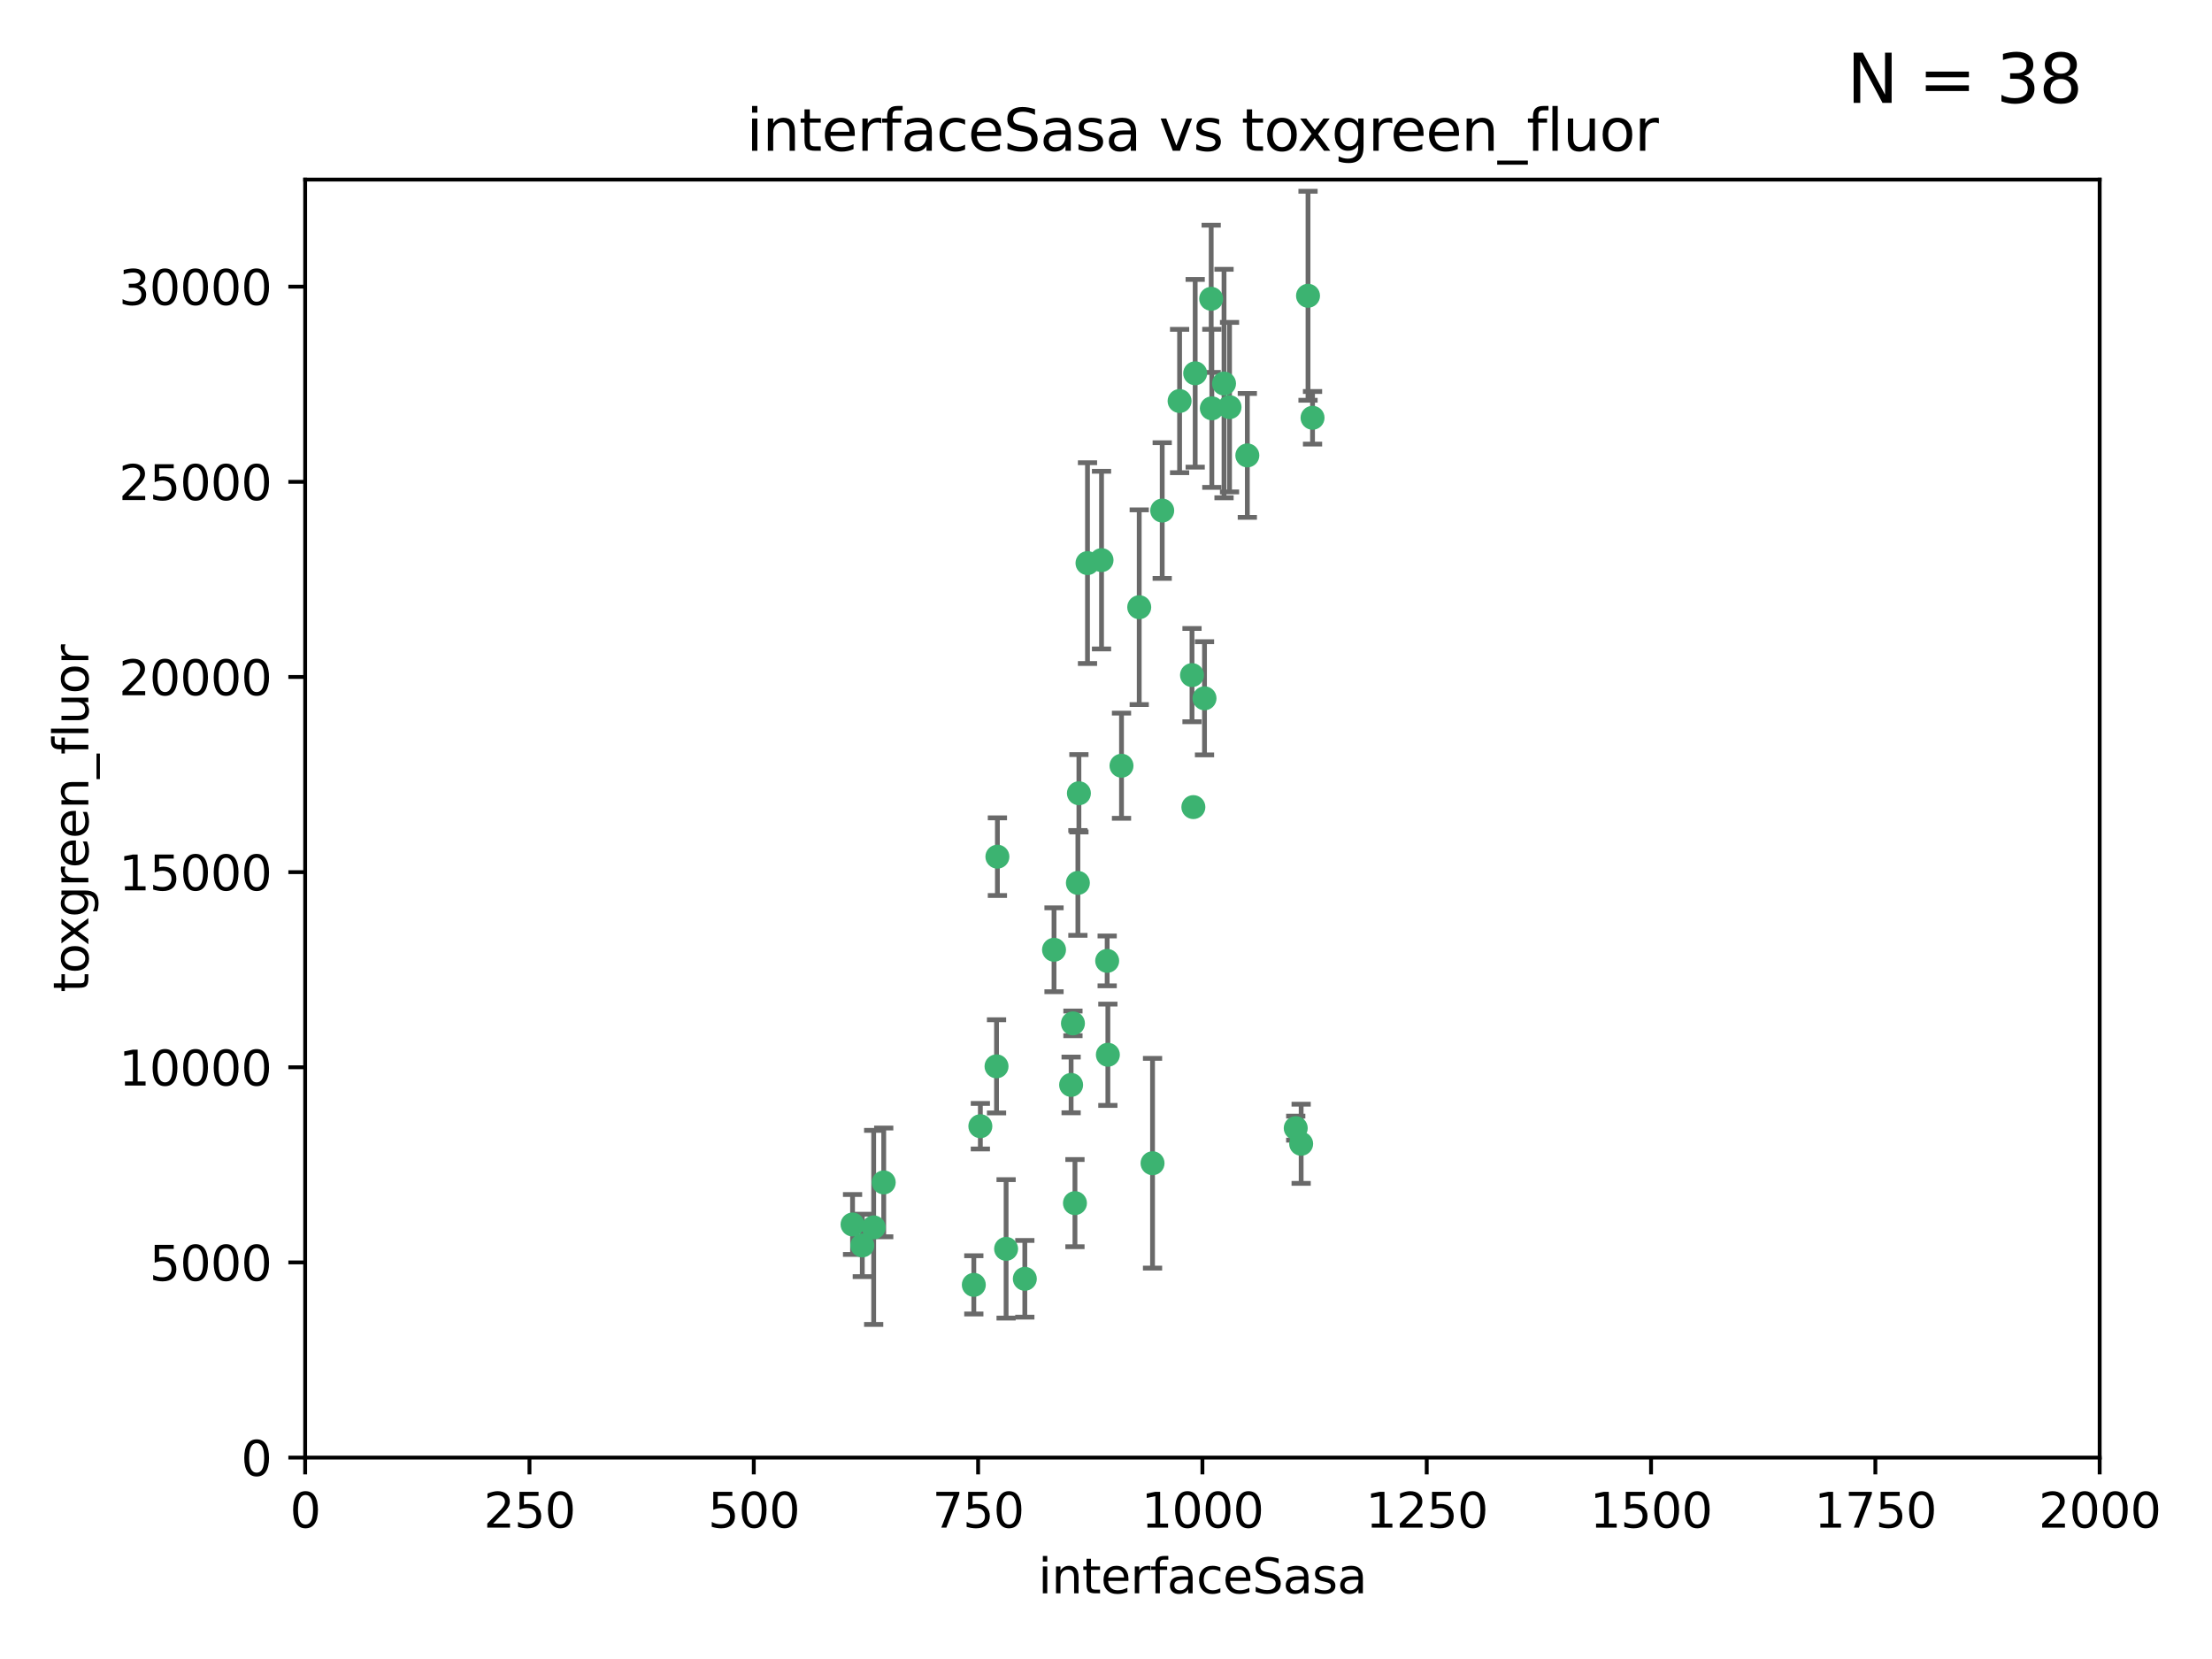 <?xml version="1.0" encoding="utf-8" standalone="no"?>
<!DOCTYPE svg PUBLIC "-//W3C//DTD SVG 1.1//EN"
  "http://www.w3.org/Graphics/SVG/1.1/DTD/svg11.dtd">
<svg xmlns:xlink="http://www.w3.org/1999/xlink" width="460.8pt" height="345.6pt" viewBox="0 0 460.8 345.6" xmlns="http://www.w3.org/2000/svg" version="1.1">
 <defs>
  <style type="text/css">*{stroke-linejoin: round; stroke-linecap: butt}</style>
 </defs>
 <g id="figure_1">
  <g id="patch_1">
   <path d="M 0 345.6 
L 460.8 345.6 
L 460.8 0 
L 0 0 
z
" style="fill: #ffffff"/>
  </g>
  <g id="axes_1">
   <g id="patch_2">
    <path d="M 63.571 303.64 
L 437.4 303.64 
L 437.4 37.411 
L 63.571 37.411 
z
" style="fill: #ffffff"/>
   </g>
   <g id="PathCollection_1">
    <defs>
     <path id="m0f52b3e75b" d="M 0 1.118 
C 0.297 1.118 0.581 1 0.791 0.791 
C 1 0.581 1.118 0.297 1.118 0 
C 1.118 -0.297 1 -0.581 0.791 -0.791 
C 0.581 -1 0.297 -1.118 0 -1.118 
C -0.297 -1.118 -0.581 -1 -0.791 -0.791 
C -1 -0.581 -1.118 -0.297 -1.118 0 
C -1.118 0.297 -1 0.581 -0.791 0.791 
C -0.581 1 -0.297 1.118 0 1.118 
z
" style="stroke: #3cb371"/>
    </defs>
    <g clip-path="url(#p244656340e)">
     <use xlink:href="#m0f52b3e75b" x="272.484" y="61.614" style="fill: #3cb371; stroke: #3cb371"/>
     <use xlink:href="#m0f52b3e75b" x="242.11" y="106.358" style="fill: #3cb371; stroke: #3cb371"/>
     <use xlink:href="#m0f52b3e75b" x="252.448" y="85.062" style="fill: #3cb371; stroke: #3cb371"/>
     <use xlink:href="#m0f52b3e75b" x="254.987" y="79.9" style="fill: #3cb371; stroke: #3cb371"/>
     <use xlink:href="#m0f52b3e75b" x="273.426" y="87.031" style="fill: #3cb371; stroke: #3cb371"/>
     <use xlink:href="#m0f52b3e75b" x="250.921" y="145.468" style="fill: #3cb371; stroke: #3cb371"/>
     <use xlink:href="#m0f52b3e75b" x="229.469" y="116.682" style="fill: #3cb371; stroke: #3cb371"/>
     <use xlink:href="#m0f52b3e75b" x="226.546" y="117.306" style="fill: #3cb371; stroke: #3cb371"/>
     <use xlink:href="#m0f52b3e75b" x="252.312" y="62.244" style="fill: #3cb371; stroke: #3cb371"/>
     <use xlink:href="#m0f52b3e75b" x="179.632" y="259.442" style="fill: #3cb371; stroke: #3cb371"/>
     <use xlink:href="#m0f52b3e75b" x="230.645" y="200.168" style="fill: #3cb371; stroke: #3cb371"/>
     <use xlink:href="#m0f52b3e75b" x="259.843" y="94.872" style="fill: #3cb371; stroke: #3cb371"/>
     <use xlink:href="#m0f52b3e75b" x="248.317" y="140.634" style="fill: #3cb371; stroke: #3cb371"/>
     <use xlink:href="#m0f52b3e75b" x="248.979" y="77.763" style="fill: #3cb371; stroke: #3cb371"/>
     <use xlink:href="#m0f52b3e75b" x="224.757" y="165.251" style="fill: #3cb371; stroke: #3cb371"/>
     <use xlink:href="#m0f52b3e75b" x="256.134" y="84.817" style="fill: #3cb371; stroke: #3cb371"/>
     <use xlink:href="#m0f52b3e75b" x="230.789" y="219.726" style="fill: #3cb371; stroke: #3cb371"/>
     <use xlink:href="#m0f52b3e75b" x="245.731" y="83.54" style="fill: #3cb371; stroke: #3cb371"/>
     <use xlink:href="#m0f52b3e75b" x="269.927" y="235.012" style="fill: #3cb371; stroke: #3cb371"/>
     <use xlink:href="#m0f52b3e75b" x="240.095" y="242.324" style="fill: #3cb371; stroke: #3cb371"/>
     <use xlink:href="#m0f52b3e75b" x="223.133" y="226.007" style="fill: #3cb371; stroke: #3cb371"/>
     <use xlink:href="#m0f52b3e75b" x="219.572" y="197.854" style="fill: #3cb371; stroke: #3cb371"/>
     <use xlink:href="#m0f52b3e75b" x="223.933" y="250.635" style="fill: #3cb371; stroke: #3cb371"/>
     <use xlink:href="#m0f52b3e75b" x="207.778" y="178.461" style="fill: #3cb371; stroke: #3cb371"/>
     <use xlink:href="#m0f52b3e75b" x="207.596" y="222.137" style="fill: #3cb371; stroke: #3cb371"/>
     <use xlink:href="#m0f52b3e75b" x="237.321" y="126.494" style="fill: #3cb371; stroke: #3cb371"/>
     <use xlink:href="#m0f52b3e75b" x="184.096" y="246.318" style="fill: #3cb371; stroke: #3cb371"/>
     <use xlink:href="#m0f52b3e75b" x="202.864" y="267.658" style="fill: #3cb371; stroke: #3cb371"/>
     <use xlink:href="#m0f52b3e75b" x="233.63" y="159.514" style="fill: #3cb371; stroke: #3cb371"/>
     <use xlink:href="#m0f52b3e75b" x="271.054" y="238.271" style="fill: #3cb371; stroke: #3cb371"/>
     <use xlink:href="#m0f52b3e75b" x="213.49" y="266.399" style="fill: #3cb371; stroke: #3cb371"/>
     <use xlink:href="#m0f52b3e75b" x="204.226" y="234.61" style="fill: #3cb371; stroke: #3cb371"/>
     <use xlink:href="#m0f52b3e75b" x="223.514" y="213.19" style="fill: #3cb371; stroke: #3cb371"/>
     <use xlink:href="#m0f52b3e75b" x="248.6" y="168.134" style="fill: #3cb371; stroke: #3cb371"/>
     <use xlink:href="#m0f52b3e75b" x="182.002" y="255.69" style="fill: #3cb371; stroke: #3cb371"/>
     <use xlink:href="#m0f52b3e75b" x="177.602" y="255.08" style="fill: #3cb371; stroke: #3cb371"/>
     <use xlink:href="#m0f52b3e75b" x="209.591" y="260.159" style="fill: #3cb371; stroke: #3cb371"/>
     <use xlink:href="#m0f52b3e75b" x="224.544" y="183.926" style="fill: #3cb371; stroke: #3cb371"/>
    </g>
   </g>
   <g id="matplotlib.axis_1">
    <g id="xtick_1">
     <g id="line2d_1">
      <defs>
       <path id="m87c6495880" d="M 0 0 
L 0 3.5 
" style="stroke: #000000; stroke-width: 0.8"/>
      </defs>
      <g>
       <use xlink:href="#m87c6495880" x="63.571" y="303.64" style="stroke: #000000; stroke-width: 0.8"/>
      </g>
     </g>
     <g id="text_1">
      <!-- 0 -->
      <g transform="translate(60.39 318.238)scale(0.1 -0.1)">
       <defs>
        <path id="DejaVuSans-30" d="M 2034 4250 
Q 1547 4250 1301 3770 
Q 1056 3291 1056 2328 
Q 1056 1369 1301 889 
Q 1547 409 2034 409 
Q 2525 409 2770 889 
Q 3016 1369 3016 2328 
Q 3016 3291 2770 3770 
Q 2525 4250 2034 4250 
z
M 2034 4750 
Q 2819 4750 3233 4129 
Q 3647 3509 3647 2328 
Q 3647 1150 3233 529 
Q 2819 -91 2034 -91 
Q 1250 -91 836 529 
Q 422 1150 422 2328 
Q 422 3509 836 4129 
Q 1250 4750 2034 4750 
z
" transform="scale(0.016)"/>
       </defs>
       <use xlink:href="#DejaVuSans-30"/>
      </g>
     </g>
    </g>
    <g id="xtick_2">
     <g id="line2d_2">
      <g>
       <use xlink:href="#m87c6495880" x="110.3" y="303.64" style="stroke: #000000; stroke-width: 0.8"/>
      </g>
     </g>
     <g id="text_2">
      <!-- 250 -->
      <g transform="translate(100.756 318.238)scale(0.1 -0.1)">
       <defs>
        <path id="DejaVuSans-32" d="M 1228 531 
L 3431 531 
L 3431 0 
L 469 0 
L 469 531 
Q 828 903 1448 1529 
Q 2069 2156 2228 2338 
Q 2531 2678 2651 2914 
Q 2772 3150 2772 3378 
Q 2772 3750 2511 3984 
Q 2250 4219 1831 4219 
Q 1534 4219 1204 4116 
Q 875 4013 500 3803 
L 500 4441 
Q 881 4594 1212 4672 
Q 1544 4750 1819 4750 
Q 2544 4750 2975 4387 
Q 3406 4025 3406 3419 
Q 3406 3131 3298 2873 
Q 3191 2616 2906 2266 
Q 2828 2175 2409 1742 
Q 1991 1309 1228 531 
z
" transform="scale(0.016)"/>
        <path id="DejaVuSans-35" d="M 691 4666 
L 3169 4666 
L 3169 4134 
L 1269 4134 
L 1269 2991 
Q 1406 3038 1543 3061 
Q 1681 3084 1819 3084 
Q 2600 3084 3056 2656 
Q 3513 2228 3513 1497 
Q 3513 744 3044 326 
Q 2575 -91 1722 -91 
Q 1428 -91 1123 -41 
Q 819 9 494 109 
L 494 744 
Q 775 591 1075 516 
Q 1375 441 1709 441 
Q 2250 441 2565 725 
Q 2881 1009 2881 1497 
Q 2881 1984 2565 2268 
Q 2250 2553 1709 2553 
Q 1456 2553 1204 2497 
Q 953 2441 691 2322 
L 691 4666 
z
" transform="scale(0.016)"/>
       </defs>
       <use xlink:href="#DejaVuSans-32"/>
       <use xlink:href="#DejaVuSans-35" x="63.623"/>
       <use xlink:href="#DejaVuSans-30" x="127.246"/>
      </g>
     </g>
    </g>
    <g id="xtick_3">
     <g id="line2d_3">
      <g>
       <use xlink:href="#m87c6495880" x="157.028" y="303.64" style="stroke: #000000; stroke-width: 0.8"/>
      </g>
     </g>
     <g id="text_3">
      <!-- 500 -->
      <g transform="translate(147.485 318.238)scale(0.1 -0.1)">
       <use xlink:href="#DejaVuSans-35"/>
       <use xlink:href="#DejaVuSans-30" x="63.623"/>
       <use xlink:href="#DejaVuSans-30" x="127.246"/>
      </g>
     </g>
    </g>
    <g id="xtick_4">
     <g id="line2d_4">
      <g>
       <use xlink:href="#m87c6495880" x="203.757" y="303.64" style="stroke: #000000; stroke-width: 0.8"/>
      </g>
     </g>
     <g id="text_4">
      <!-- 750 -->
      <g transform="translate(194.213 318.238)scale(0.1 -0.1)">
       <defs>
        <path id="DejaVuSans-37" d="M 525 4666 
L 3525 4666 
L 3525 4397 
L 1831 0 
L 1172 0 
L 2766 4134 
L 525 4134 
L 525 4666 
z
" transform="scale(0.016)"/>
       </defs>
       <use xlink:href="#DejaVuSans-37"/>
       <use xlink:href="#DejaVuSans-35" x="63.623"/>
       <use xlink:href="#DejaVuSans-30" x="127.246"/>
      </g>
     </g>
    </g>
    <g id="xtick_5">
     <g id="line2d_5">
      <g>
       <use xlink:href="#m87c6495880" x="250.486" y="303.64" style="stroke: #000000; stroke-width: 0.8"/>
      </g>
     </g>
     <g id="text_5">
      <!-- 1000 -->
      <g transform="translate(237.761 318.238)scale(0.1 -0.1)">
       <defs>
        <path id="DejaVuSans-31" d="M 794 531 
L 1825 531 
L 1825 4091 
L 703 3866 
L 703 4441 
L 1819 4666 
L 2450 4666 
L 2450 531 
L 3481 531 
L 3481 0 
L 794 0 
L 794 531 
z
" transform="scale(0.016)"/>
       </defs>
       <use xlink:href="#DejaVuSans-31"/>
       <use xlink:href="#DejaVuSans-30" x="63.623"/>
       <use xlink:href="#DejaVuSans-30" x="127.246"/>
       <use xlink:href="#DejaVuSans-30" x="190.869"/>
      </g>
     </g>
    </g>
    <g id="xtick_6">
     <g id="line2d_6">
      <g>
       <use xlink:href="#m87c6495880" x="297.214" y="303.64" style="stroke: #000000; stroke-width: 0.8"/>
      </g>
     </g>
     <g id="text_6">
      <!-- 1250 -->
      <g transform="translate(284.489 318.238)scale(0.1 -0.1)">
       <use xlink:href="#DejaVuSans-31"/>
       <use xlink:href="#DejaVuSans-32" x="63.623"/>
       <use xlink:href="#DejaVuSans-35" x="127.246"/>
       <use xlink:href="#DejaVuSans-30" x="190.869"/>
      </g>
     </g>
    </g>
    <g id="xtick_7">
     <g id="line2d_7">
      <g>
       <use xlink:href="#m87c6495880" x="343.943" y="303.64" style="stroke: #000000; stroke-width: 0.8"/>
      </g>
     </g>
     <g id="text_7">
      <!-- 1500 -->
      <g transform="translate(331.218 318.238)scale(0.1 -0.1)">
       <use xlink:href="#DejaVuSans-31"/>
       <use xlink:href="#DejaVuSans-35" x="63.623"/>
       <use xlink:href="#DejaVuSans-30" x="127.246"/>
       <use xlink:href="#DejaVuSans-30" x="190.869"/>
      </g>
     </g>
    </g>
    <g id="xtick_8">
     <g id="line2d_8">
      <g>
       <use xlink:href="#m87c6495880" x="390.671" y="303.64" style="stroke: #000000; stroke-width: 0.8"/>
      </g>
     </g>
     <g id="text_8">
      <!-- 1750 -->
      <g transform="translate(377.946 318.238)scale(0.1 -0.1)">
       <use xlink:href="#DejaVuSans-31"/>
       <use xlink:href="#DejaVuSans-37" x="63.623"/>
       <use xlink:href="#DejaVuSans-35" x="127.246"/>
       <use xlink:href="#DejaVuSans-30" x="190.869"/>
      </g>
     </g>
    </g>
    <g id="xtick_9">
     <g id="line2d_9">
      <g>
       <use xlink:href="#m87c6495880" x="437.4" y="303.64" style="stroke: #000000; stroke-width: 0.8"/>
      </g>
     </g>
     <g id="text_9">
      <!-- 2000 -->
      <g transform="translate(424.675 318.238)scale(0.1 -0.1)">
       <use xlink:href="#DejaVuSans-32"/>
       <use xlink:href="#DejaVuSans-30" x="63.623"/>
       <use xlink:href="#DejaVuSans-30" x="127.246"/>
       <use xlink:href="#DejaVuSans-30" x="190.869"/>
      </g>
     </g>
    </g>
    <g id="text_10">
     <!-- interfaceSasa -->
     <g transform="translate(216.279 331.917)scale(0.1 -0.1)">
      <defs>
       <path id="DejaVuSans-69" d="M 603 3500 
L 1178 3500 
L 1178 0 
L 603 0 
L 603 3500 
z
M 603 4863 
L 1178 4863 
L 1178 4134 
L 603 4134 
L 603 4863 
z
" transform="scale(0.016)"/>
       <path id="DejaVuSans-6e" d="M 3513 2113 
L 3513 0 
L 2938 0 
L 2938 2094 
Q 2938 2591 2744 2837 
Q 2550 3084 2163 3084 
Q 1697 3084 1428 2787 
Q 1159 2491 1159 1978 
L 1159 0 
L 581 0 
L 581 3500 
L 1159 3500 
L 1159 2956 
Q 1366 3272 1645 3428 
Q 1925 3584 2291 3584 
Q 2894 3584 3203 3211 
Q 3513 2838 3513 2113 
z
" transform="scale(0.016)"/>
       <path id="DejaVuSans-74" d="M 1172 4494 
L 1172 3500 
L 2356 3500 
L 2356 3053 
L 1172 3053 
L 1172 1153 
Q 1172 725 1289 603 
Q 1406 481 1766 481 
L 2356 481 
L 2356 0 
L 1766 0 
Q 1100 0 847 248 
Q 594 497 594 1153 
L 594 3053 
L 172 3053 
L 172 3500 
L 594 3500 
L 594 4494 
L 1172 4494 
z
" transform="scale(0.016)"/>
       <path id="DejaVuSans-65" d="M 3597 1894 
L 3597 1613 
L 953 1613 
Q 991 1019 1311 708 
Q 1631 397 2203 397 
Q 2534 397 2845 478 
Q 3156 559 3463 722 
L 3463 178 
Q 3153 47 2828 -22 
Q 2503 -91 2169 -91 
Q 1331 -91 842 396 
Q 353 884 353 1716 
Q 353 2575 817 3079 
Q 1281 3584 2069 3584 
Q 2775 3584 3186 3129 
Q 3597 2675 3597 1894 
z
M 3022 2063 
Q 3016 2534 2758 2815 
Q 2500 3097 2075 3097 
Q 1594 3097 1305 2825 
Q 1016 2553 972 2059 
L 3022 2063 
z
" transform="scale(0.016)"/>
       <path id="DejaVuSans-72" d="M 2631 2963 
Q 2534 3019 2420 3045 
Q 2306 3072 2169 3072 
Q 1681 3072 1420 2755 
Q 1159 2438 1159 1844 
L 1159 0 
L 581 0 
L 581 3500 
L 1159 3500 
L 1159 2956 
Q 1341 3275 1631 3429 
Q 1922 3584 2338 3584 
Q 2397 3584 2469 3576 
Q 2541 3569 2628 3553 
L 2631 2963 
z
" transform="scale(0.016)"/>
       <path id="DejaVuSans-66" d="M 2375 4863 
L 2375 4384 
L 1825 4384 
Q 1516 4384 1395 4259 
Q 1275 4134 1275 3809 
L 1275 3500 
L 2222 3500 
L 2222 3053 
L 1275 3053 
L 1275 0 
L 697 0 
L 697 3053 
L 147 3053 
L 147 3500 
L 697 3500 
L 697 3744 
Q 697 4328 969 4595 
Q 1241 4863 1831 4863 
L 2375 4863 
z
" transform="scale(0.016)"/>
       <path id="DejaVuSans-61" d="M 2194 1759 
Q 1497 1759 1228 1600 
Q 959 1441 959 1056 
Q 959 750 1161 570 
Q 1363 391 1709 391 
Q 2188 391 2477 730 
Q 2766 1069 2766 1631 
L 2766 1759 
L 2194 1759 
z
M 3341 1997 
L 3341 0 
L 2766 0 
L 2766 531 
Q 2569 213 2275 61 
Q 1981 -91 1556 -91 
Q 1019 -91 701 211 
Q 384 513 384 1019 
Q 384 1609 779 1909 
Q 1175 2209 1959 2209 
L 2766 2209 
L 2766 2266 
Q 2766 2663 2505 2880 
Q 2244 3097 1772 3097 
Q 1472 3097 1187 3025 
Q 903 2953 641 2809 
L 641 3341 
Q 956 3463 1253 3523 
Q 1550 3584 1831 3584 
Q 2591 3584 2966 3190 
Q 3341 2797 3341 1997 
z
" transform="scale(0.016)"/>
       <path id="DejaVuSans-63" d="M 3122 3366 
L 3122 2828 
Q 2878 2963 2633 3030 
Q 2388 3097 2138 3097 
Q 1578 3097 1268 2742 
Q 959 2388 959 1747 
Q 959 1106 1268 751 
Q 1578 397 2138 397 
Q 2388 397 2633 464 
Q 2878 531 3122 666 
L 3122 134 
Q 2881 22 2623 -34 
Q 2366 -91 2075 -91 
Q 1284 -91 818 406 
Q 353 903 353 1747 
Q 353 2603 823 3093 
Q 1294 3584 2113 3584 
Q 2378 3584 2631 3529 
Q 2884 3475 3122 3366 
z
" transform="scale(0.016)"/>
       <path id="DejaVuSans-53" d="M 3425 4513 
L 3425 3897 
Q 3066 4069 2747 4153 
Q 2428 4238 2131 4238 
Q 1616 4238 1336 4038 
Q 1056 3838 1056 3469 
Q 1056 3159 1242 3001 
Q 1428 2844 1947 2747 
L 2328 2669 
Q 3034 2534 3370 2195 
Q 3706 1856 3706 1288 
Q 3706 609 3251 259 
Q 2797 -91 1919 -91 
Q 1588 -91 1214 -16 
Q 841 59 441 206 
L 441 856 
Q 825 641 1194 531 
Q 1563 422 1919 422 
Q 2459 422 2753 634 
Q 3047 847 3047 1241 
Q 3047 1584 2836 1778 
Q 2625 1972 2144 2069 
L 1759 2144 
Q 1053 2284 737 2584 
Q 422 2884 422 3419 
Q 422 4038 858 4394 
Q 1294 4750 2059 4750 
Q 2388 4750 2728 4690 
Q 3069 4631 3425 4513 
z
" transform="scale(0.016)"/>
       <path id="DejaVuSans-73" d="M 2834 3397 
L 2834 2853 
Q 2591 2978 2328 3040 
Q 2066 3103 1784 3103 
Q 1356 3103 1142 2972 
Q 928 2841 928 2578 
Q 928 2378 1081 2264 
Q 1234 2150 1697 2047 
L 1894 2003 
Q 2506 1872 2764 1633 
Q 3022 1394 3022 966 
Q 3022 478 2636 193 
Q 2250 -91 1575 -91 
Q 1294 -91 989 -36 
Q 684 19 347 128 
L 347 722 
Q 666 556 975 473 
Q 1284 391 1588 391 
Q 1994 391 2212 530 
Q 2431 669 2431 922 
Q 2431 1156 2273 1281 
Q 2116 1406 1581 1522 
L 1381 1569 
Q 847 1681 609 1914 
Q 372 2147 372 2553 
Q 372 3047 722 3315 
Q 1072 3584 1716 3584 
Q 2034 3584 2315 3537 
Q 2597 3491 2834 3397 
z
" transform="scale(0.016)"/>
      </defs>
      <use xlink:href="#DejaVuSans-69"/>
      <use xlink:href="#DejaVuSans-6e" x="27.783"/>
      <use xlink:href="#DejaVuSans-74" x="91.162"/>
      <use xlink:href="#DejaVuSans-65" x="130.371"/>
      <use xlink:href="#DejaVuSans-72" x="191.895"/>
      <use xlink:href="#DejaVuSans-66" x="233.008"/>
      <use xlink:href="#DejaVuSans-61" x="268.213"/>
      <use xlink:href="#DejaVuSans-63" x="329.492"/>
      <use xlink:href="#DejaVuSans-65" x="384.473"/>
      <use xlink:href="#DejaVuSans-53" x="445.996"/>
      <use xlink:href="#DejaVuSans-61" x="509.473"/>
      <use xlink:href="#DejaVuSans-73" x="570.752"/>
      <use xlink:href="#DejaVuSans-61" x="622.852"/>
     </g>
    </g>
   </g>
   <g id="matplotlib.axis_2">
    <g id="ytick_1">
     <g id="line2d_10">
      <defs>
       <path id="mdec0421dd5" d="M 0 0 
L -3.5 0 
" style="stroke: #000000; stroke-width: 0.8"/>
      </defs>
      <g>
       <use xlink:href="#mdec0421dd5" x="63.571" y="303.64" style="stroke: #000000; stroke-width: 0.8"/>
      </g>
     </g>
     <g id="text_11">
      <!-- 0 -->
      <g transform="translate(50.209 307.439)scale(0.1 -0.1)">
       <use xlink:href="#DejaVuSans-30"/>
      </g>
     </g>
    </g>
    <g id="ytick_2">
     <g id="line2d_11">
      <g>
       <use xlink:href="#mdec0421dd5" x="63.571" y="262.986" style="stroke: #000000; stroke-width: 0.8"/>
      </g>
     </g>
     <g id="text_12">
      <!-- 5000 -->
      <g transform="translate(31.121 266.786)scale(0.1 -0.1)">
       <use xlink:href="#DejaVuSans-35"/>
       <use xlink:href="#DejaVuSans-30" x="63.623"/>
       <use xlink:href="#DejaVuSans-30" x="127.246"/>
       <use xlink:href="#DejaVuSans-30" x="190.869"/>
      </g>
     </g>
    </g>
    <g id="ytick_3">
     <g id="line2d_12">
      <g>
       <use xlink:href="#mdec0421dd5" x="63.571" y="222.333" style="stroke: #000000; stroke-width: 0.8"/>
      </g>
     </g>
     <g id="text_13">
      <!-- 10000 -->
      <g transform="translate(24.759 226.132)scale(0.1 -0.1)">
       <use xlink:href="#DejaVuSans-31"/>
       <use xlink:href="#DejaVuSans-30" x="63.623"/>
       <use xlink:href="#DejaVuSans-30" x="127.246"/>
       <use xlink:href="#DejaVuSans-30" x="190.869"/>
       <use xlink:href="#DejaVuSans-30" x="254.492"/>
      </g>
     </g>
    </g>
    <g id="ytick_4">
     <g id="line2d_13">
      <g>
       <use xlink:href="#mdec0421dd5" x="63.571" y="181.679" style="stroke: #000000; stroke-width: 0.8"/>
      </g>
     </g>
     <g id="text_14">
      <!-- 15000 -->
      <g transform="translate(24.759 185.478)scale(0.1 -0.1)">
       <use xlink:href="#DejaVuSans-31"/>
       <use xlink:href="#DejaVuSans-35" x="63.623"/>
       <use xlink:href="#DejaVuSans-30" x="127.246"/>
       <use xlink:href="#DejaVuSans-30" x="190.869"/>
       <use xlink:href="#DejaVuSans-30" x="254.492"/>
      </g>
     </g>
    </g>
    <g id="ytick_5">
     <g id="line2d_14">
      <g>
       <use xlink:href="#mdec0421dd5" x="63.571" y="141.026" style="stroke: #000000; stroke-width: 0.8"/>
      </g>
     </g>
     <g id="text_15">
      <!-- 20000 -->
      <g transform="translate(24.759 144.825)scale(0.1 -0.1)">
       <use xlink:href="#DejaVuSans-32"/>
       <use xlink:href="#DejaVuSans-30" x="63.623"/>
       <use xlink:href="#DejaVuSans-30" x="127.246"/>
       <use xlink:href="#DejaVuSans-30" x="190.869"/>
       <use xlink:href="#DejaVuSans-30" x="254.492"/>
      </g>
     </g>
    </g>
    <g id="ytick_6">
     <g id="line2d_15">
      <g>
       <use xlink:href="#mdec0421dd5" x="63.571" y="100.372" style="stroke: #000000; stroke-width: 0.8"/>
      </g>
     </g>
     <g id="text_16">
      <!-- 25000 -->
      <g transform="translate(24.759 104.171)scale(0.1 -0.1)">
       <use xlink:href="#DejaVuSans-32"/>
       <use xlink:href="#DejaVuSans-35" x="63.623"/>
       <use xlink:href="#DejaVuSans-30" x="127.246"/>
       <use xlink:href="#DejaVuSans-30" x="190.869"/>
       <use xlink:href="#DejaVuSans-30" x="254.492"/>
      </g>
     </g>
    </g>
    <g id="ytick_7">
     <g id="line2d_16">
      <g>
       <use xlink:href="#mdec0421dd5" x="63.571" y="59.718" style="stroke: #000000; stroke-width: 0.8"/>
      </g>
     </g>
     <g id="text_17">
      <!-- 30000 -->
      <g transform="translate(24.759 63.518)scale(0.1 -0.1)">
       <defs>
        <path id="DejaVuSans-33" d="M 2597 2516 
Q 3050 2419 3304 2112 
Q 3559 1806 3559 1356 
Q 3559 666 3084 287 
Q 2609 -91 1734 -91 
Q 1441 -91 1130 -33 
Q 819 25 488 141 
L 488 750 
Q 750 597 1062 519 
Q 1375 441 1716 441 
Q 2309 441 2620 675 
Q 2931 909 2931 1356 
Q 2931 1769 2642 2001 
Q 2353 2234 1838 2234 
L 1294 2234 
L 1294 2753 
L 1863 2753 
Q 2328 2753 2575 2939 
Q 2822 3125 2822 3475 
Q 2822 3834 2567 4026 
Q 2313 4219 1838 4219 
Q 1578 4219 1281 4162 
Q 984 4106 628 3988 
L 628 4550 
Q 988 4650 1302 4700 
Q 1616 4750 1894 4750 
Q 2613 4750 3031 4423 
Q 3450 4097 3450 3541 
Q 3450 3153 3228 2886 
Q 3006 2619 2597 2516 
z
" transform="scale(0.016)"/>
       </defs>
       <use xlink:href="#DejaVuSans-33"/>
       <use xlink:href="#DejaVuSans-30" x="63.623"/>
       <use xlink:href="#DejaVuSans-30" x="127.246"/>
       <use xlink:href="#DejaVuSans-30" x="190.869"/>
       <use xlink:href="#DejaVuSans-30" x="254.492"/>
      </g>
     </g>
    </g>
    <g id="text_18">
     <!-- toxgreen_fluor -->
     <g transform="translate(18.401 206.72)rotate(-90)scale(0.1 -0.1)">
      <defs>
       <path id="DejaVuSans-6f" d="M 1959 3097 
Q 1497 3097 1228 2736 
Q 959 2375 959 1747 
Q 959 1119 1226 758 
Q 1494 397 1959 397 
Q 2419 397 2687 759 
Q 2956 1122 2956 1747 
Q 2956 2369 2687 2733 
Q 2419 3097 1959 3097 
z
M 1959 3584 
Q 2709 3584 3137 3096 
Q 3566 2609 3566 1747 
Q 3566 888 3137 398 
Q 2709 -91 1959 -91 
Q 1206 -91 779 398 
Q 353 888 353 1747 
Q 353 2609 779 3096 
Q 1206 3584 1959 3584 
z
" transform="scale(0.016)"/>
       <path id="DejaVuSans-78" d="M 3513 3500 
L 2247 1797 
L 3578 0 
L 2900 0 
L 1881 1375 
L 863 0 
L 184 0 
L 1544 1831 
L 300 3500 
L 978 3500 
L 1906 2253 
L 2834 3500 
L 3513 3500 
z
" transform="scale(0.016)"/>
       <path id="DejaVuSans-67" d="M 2906 1791 
Q 2906 2416 2648 2759 
Q 2391 3103 1925 3103 
Q 1463 3103 1205 2759 
Q 947 2416 947 1791 
Q 947 1169 1205 825 
Q 1463 481 1925 481 
Q 2391 481 2648 825 
Q 2906 1169 2906 1791 
z
M 3481 434 
Q 3481 -459 3084 -895 
Q 2688 -1331 1869 -1331 
Q 1566 -1331 1297 -1286 
Q 1028 -1241 775 -1147 
L 775 -588 
Q 1028 -725 1275 -790 
Q 1522 -856 1778 -856 
Q 2344 -856 2625 -561 
Q 2906 -266 2906 331 
L 2906 616 
Q 2728 306 2450 153 
Q 2172 0 1784 0 
Q 1141 0 747 490 
Q 353 981 353 1791 
Q 353 2603 747 3093 
Q 1141 3584 1784 3584 
Q 2172 3584 2450 3431 
Q 2728 3278 2906 2969 
L 2906 3500 
L 3481 3500 
L 3481 434 
z
" transform="scale(0.016)"/>
       <path id="DejaVuSans-5f" d="M 3263 -1063 
L 3263 -1509 
L -63 -1509 
L -63 -1063 
L 3263 -1063 
z
" transform="scale(0.016)"/>
       <path id="DejaVuSans-6c" d="M 603 4863 
L 1178 4863 
L 1178 0 
L 603 0 
L 603 4863 
z
" transform="scale(0.016)"/>
       <path id="DejaVuSans-75" d="M 544 1381 
L 544 3500 
L 1119 3500 
L 1119 1403 
Q 1119 906 1312 657 
Q 1506 409 1894 409 
Q 2359 409 2629 706 
Q 2900 1003 2900 1516 
L 2900 3500 
L 3475 3500 
L 3475 0 
L 2900 0 
L 2900 538 
Q 2691 219 2414 64 
Q 2138 -91 1772 -91 
Q 1169 -91 856 284 
Q 544 659 544 1381 
z
M 1991 3584 
L 1991 3584 
z
" transform="scale(0.016)"/>
      </defs>
      <use xlink:href="#DejaVuSans-74"/>
      <use xlink:href="#DejaVuSans-6f" x="39.209"/>
      <use xlink:href="#DejaVuSans-78" x="97.266"/>
      <use xlink:href="#DejaVuSans-67" x="156.445"/>
      <use xlink:href="#DejaVuSans-72" x="219.922"/>
      <use xlink:href="#DejaVuSans-65" x="258.785"/>
      <use xlink:href="#DejaVuSans-65" x="320.309"/>
      <use xlink:href="#DejaVuSans-6e" x="381.832"/>
      <use xlink:href="#DejaVuSans-5f" x="445.211"/>
      <use xlink:href="#DejaVuSans-66" x="495.211"/>
      <use xlink:href="#DejaVuSans-6c" x="530.416"/>
      <use xlink:href="#DejaVuSans-75" x="558.199"/>
      <use xlink:href="#DejaVuSans-6f" x="621.578"/>
      <use xlink:href="#DejaVuSans-72" x="682.76"/>
     </g>
    </g>
   </g>
   <g id="LineCollection_1">
    <path d="M 272.484 83.38 
L 272.484 39.848 
" clip-path="url(#p244656340e)" style="fill: none; stroke: #696969"/>
    <path d="M 242.11 120.489 
L 242.11 92.227 
" clip-path="url(#p244656340e)" style="fill: none; stroke: #696969"/>
    <path d="M 252.448 101.528 
L 252.448 68.595 
" clip-path="url(#p244656340e)" style="fill: none; stroke: #696969"/>
    <path d="M 254.987 103.698 
L 254.987 56.102 
" clip-path="url(#p244656340e)" style="fill: none; stroke: #696969"/>
    <path d="M 273.426 92.506 
L 273.426 81.557 
" clip-path="url(#p244656340e)" style="fill: none; stroke: #696969"/>
    <path d="M 250.921 157.254 
L 250.921 133.683 
" clip-path="url(#p244656340e)" style="fill: none; stroke: #696969"/>
    <path d="M 229.469 135.19 
L 229.469 98.175 
" clip-path="url(#p244656340e)" style="fill: none; stroke: #696969"/>
    <path d="M 226.546 138.218 
L 226.546 96.393 
" clip-path="url(#p244656340e)" style="fill: none; stroke: #696969"/>
    <path d="M 252.312 77.579 
L 252.312 46.91 
" clip-path="url(#p244656340e)" style="fill: none; stroke: #696969"/>
    <path d="M 179.632 265.941 
L 179.632 252.944 
" clip-path="url(#p244656340e)" style="fill: none; stroke: #696969"/>
    <path d="M 230.645 205.359 
L 230.645 194.977 
" clip-path="url(#p244656340e)" style="fill: none; stroke: #696969"/>
    <path d="M 259.843 107.775 
L 259.843 81.969 
" clip-path="url(#p244656340e)" style="fill: none; stroke: #696969"/>
    <path d="M 248.317 150.349 
L 248.317 130.92 
" clip-path="url(#p244656340e)" style="fill: none; stroke: #696969"/>
    <path d="M 248.979 97.317 
L 248.979 58.209 
" clip-path="url(#p244656340e)" style="fill: none; stroke: #696969"/>
    <path d="M 224.757 173.31 
L 224.757 157.193 
" clip-path="url(#p244656340e)" style="fill: none; stroke: #696969"/>
    <path d="M 256.134 102.476 
L 256.134 67.157 
" clip-path="url(#p244656340e)" style="fill: none; stroke: #696969"/>
    <path d="M 230.789 230.277 
L 230.789 209.176 
" clip-path="url(#p244656340e)" style="fill: none; stroke: #696969"/>
    <path d="M 245.731 98.468 
L 245.731 68.613 
" clip-path="url(#p244656340e)" style="fill: none; stroke: #696969"/>
    <path d="M 269.927 237.516 
L 269.927 232.507 
" clip-path="url(#p244656340e)" style="fill: none; stroke: #696969"/>
    <path d="M 240.095 264.166 
L 240.095 220.481 
" clip-path="url(#p244656340e)" style="fill: none; stroke: #696969"/>
    <path d="M 223.133 231.811 
L 223.133 220.203 
" clip-path="url(#p244656340e)" style="fill: none; stroke: #696969"/>
    <path d="M 219.572 206.59 
L 219.572 189.118 
" clip-path="url(#p244656340e)" style="fill: none; stroke: #696969"/>
    <path d="M 223.933 259.717 
L 223.933 241.553 
" clip-path="url(#p244656340e)" style="fill: none; stroke: #696969"/>
    <path d="M 207.778 186.549 
L 207.778 170.372 
" clip-path="url(#p244656340e)" style="fill: none; stroke: #696969"/>
    <path d="M 207.596 231.84 
L 207.596 212.434 
" clip-path="url(#p244656340e)" style="fill: none; stroke: #696969"/>
    <path d="M 237.321 146.774 
L 237.321 106.214 
" clip-path="url(#p244656340e)" style="fill: none; stroke: #696969"/>
    <path d="M 184.096 257.644 
L 184.096 234.991 
" clip-path="url(#p244656340e)" style="fill: none; stroke: #696969"/>
    <path d="M 202.864 273.726 
L 202.864 261.589 
" clip-path="url(#p244656340e)" style="fill: none; stroke: #696969"/>
    <path d="M 233.63 170.467 
L 233.63 148.56 
" clip-path="url(#p244656340e)" style="fill: none; stroke: #696969"/>
    <path d="M 271.054 246.513 
L 271.054 230.028 
" clip-path="url(#p244656340e)" style="fill: none; stroke: #696969"/>
    <path d="M 213.49 274.385 
L 213.49 258.414 
" clip-path="url(#p244656340e)" style="fill: none; stroke: #696969"/>
    <path d="M 204.226 239.354 
L 204.226 229.865 
" clip-path="url(#p244656340e)" style="fill: none; stroke: #696969"/>
    <path d="M 223.514 215.762 
L 223.514 210.618 
" clip-path="url(#p244656340e)" style="fill: none; stroke: #696969"/>
    <path d="M 248.6 168.892 
L 248.6 167.376 
" clip-path="url(#p244656340e)" style="fill: none; stroke: #696969"/>
    <path d="M 182.002 275.904 
L 182.002 235.477 
" clip-path="url(#p244656340e)" style="fill: none; stroke: #696969"/>
    <path d="M 177.602 261.323 
L 177.602 248.837 
" clip-path="url(#p244656340e)" style="fill: none; stroke: #696969"/>
    <path d="M 209.591 274.58 
L 209.591 245.738 
" clip-path="url(#p244656340e)" style="fill: none; stroke: #696969"/>
    <path d="M 224.544 194.845 
L 224.544 173.007 
" clip-path="url(#p244656340e)" style="fill: none; stroke: #696969"/>
   </g>
   <g id="line2d_17">
    <defs>
     <path id="m3041b4a931" d="M 2 0 
L -2 -0 
" style="stroke: #696969"/>
    </defs>
    <g clip-path="url(#p244656340e)">
     <use xlink:href="#m3041b4a931" x="272.484" y="83.38" style="fill: #696969; stroke: #696969"/>
     <use xlink:href="#m3041b4a931" x="242.11" y="120.489" style="fill: #696969; stroke: #696969"/>
     <use xlink:href="#m3041b4a931" x="252.448" y="101.528" style="fill: #696969; stroke: #696969"/>
     <use xlink:href="#m3041b4a931" x="254.987" y="103.698" style="fill: #696969; stroke: #696969"/>
     <use xlink:href="#m3041b4a931" x="273.426" y="92.506" style="fill: #696969; stroke: #696969"/>
     <use xlink:href="#m3041b4a931" x="250.921" y="157.254" style="fill: #696969; stroke: #696969"/>
     <use xlink:href="#m3041b4a931" x="229.469" y="135.19" style="fill: #696969; stroke: #696969"/>
     <use xlink:href="#m3041b4a931" x="226.546" y="138.218" style="fill: #696969; stroke: #696969"/>
     <use xlink:href="#m3041b4a931" x="252.312" y="77.579" style="fill: #696969; stroke: #696969"/>
     <use xlink:href="#m3041b4a931" x="179.632" y="265.941" style="fill: #696969; stroke: #696969"/>
     <use xlink:href="#m3041b4a931" x="230.645" y="205.359" style="fill: #696969; stroke: #696969"/>
     <use xlink:href="#m3041b4a931" x="259.843" y="107.775" style="fill: #696969; stroke: #696969"/>
     <use xlink:href="#m3041b4a931" x="248.317" y="150.349" style="fill: #696969; stroke: #696969"/>
     <use xlink:href="#m3041b4a931" x="248.979" y="97.317" style="fill: #696969; stroke: #696969"/>
     <use xlink:href="#m3041b4a931" x="224.757" y="173.31" style="fill: #696969; stroke: #696969"/>
     <use xlink:href="#m3041b4a931" x="256.134" y="102.476" style="fill: #696969; stroke: #696969"/>
     <use xlink:href="#m3041b4a931" x="230.789" y="230.277" style="fill: #696969; stroke: #696969"/>
     <use xlink:href="#m3041b4a931" x="245.731" y="98.468" style="fill: #696969; stroke: #696969"/>
     <use xlink:href="#m3041b4a931" x="269.927" y="237.516" style="fill: #696969; stroke: #696969"/>
     <use xlink:href="#m3041b4a931" x="240.095" y="264.166" style="fill: #696969; stroke: #696969"/>
     <use xlink:href="#m3041b4a931" x="223.133" y="231.811" style="fill: #696969; stroke: #696969"/>
     <use xlink:href="#m3041b4a931" x="219.572" y="206.59" style="fill: #696969; stroke: #696969"/>
     <use xlink:href="#m3041b4a931" x="223.933" y="259.717" style="fill: #696969; stroke: #696969"/>
     <use xlink:href="#m3041b4a931" x="207.778" y="186.549" style="fill: #696969; stroke: #696969"/>
     <use xlink:href="#m3041b4a931" x="207.596" y="231.84" style="fill: #696969; stroke: #696969"/>
     <use xlink:href="#m3041b4a931" x="237.321" y="146.774" style="fill: #696969; stroke: #696969"/>
     <use xlink:href="#m3041b4a931" x="184.096" y="257.644" style="fill: #696969; stroke: #696969"/>
     <use xlink:href="#m3041b4a931" x="202.864" y="273.726" style="fill: #696969; stroke: #696969"/>
     <use xlink:href="#m3041b4a931" x="233.63" y="170.467" style="fill: #696969; stroke: #696969"/>
     <use xlink:href="#m3041b4a931" x="271.054" y="246.513" style="fill: #696969; stroke: #696969"/>
     <use xlink:href="#m3041b4a931" x="213.49" y="274.385" style="fill: #696969; stroke: #696969"/>
     <use xlink:href="#m3041b4a931" x="204.226" y="239.354" style="fill: #696969; stroke: #696969"/>
     <use xlink:href="#m3041b4a931" x="223.514" y="215.762" style="fill: #696969; stroke: #696969"/>
     <use xlink:href="#m3041b4a931" x="248.6" y="168.892" style="fill: #696969; stroke: #696969"/>
     <use xlink:href="#m3041b4a931" x="182.002" y="275.904" style="fill: #696969; stroke: #696969"/>
     <use xlink:href="#m3041b4a931" x="177.602" y="261.323" style="fill: #696969; stroke: #696969"/>
     <use xlink:href="#m3041b4a931" x="209.591" y="274.58" style="fill: #696969; stroke: #696969"/>
     <use xlink:href="#m3041b4a931" x="224.544" y="194.845" style="fill: #696969; stroke: #696969"/>
    </g>
   </g>
   <g id="line2d_18">
    <g clip-path="url(#p244656340e)">
     <use xlink:href="#m3041b4a931" x="272.484" y="39.848" style="fill: #696969; stroke: #696969"/>
     <use xlink:href="#m3041b4a931" x="242.11" y="92.227" style="fill: #696969; stroke: #696969"/>
     <use xlink:href="#m3041b4a931" x="252.448" y="68.595" style="fill: #696969; stroke: #696969"/>
     <use xlink:href="#m3041b4a931" x="254.987" y="56.102" style="fill: #696969; stroke: #696969"/>
     <use xlink:href="#m3041b4a931" x="273.426" y="81.557" style="fill: #696969; stroke: #696969"/>
     <use xlink:href="#m3041b4a931" x="250.921" y="133.683" style="fill: #696969; stroke: #696969"/>
     <use xlink:href="#m3041b4a931" x="229.469" y="98.175" style="fill: #696969; stroke: #696969"/>
     <use xlink:href="#m3041b4a931" x="226.546" y="96.393" style="fill: #696969; stroke: #696969"/>
     <use xlink:href="#m3041b4a931" x="252.312" y="46.91" style="fill: #696969; stroke: #696969"/>
     <use xlink:href="#m3041b4a931" x="179.632" y="252.944" style="fill: #696969; stroke: #696969"/>
     <use xlink:href="#m3041b4a931" x="230.645" y="194.977" style="fill: #696969; stroke: #696969"/>
     <use xlink:href="#m3041b4a931" x="259.843" y="81.969" style="fill: #696969; stroke: #696969"/>
     <use xlink:href="#m3041b4a931" x="248.317" y="130.92" style="fill: #696969; stroke: #696969"/>
     <use xlink:href="#m3041b4a931" x="248.979" y="58.209" style="fill: #696969; stroke: #696969"/>
     <use xlink:href="#m3041b4a931" x="224.757" y="157.193" style="fill: #696969; stroke: #696969"/>
     <use xlink:href="#m3041b4a931" x="256.134" y="67.157" style="fill: #696969; stroke: #696969"/>
     <use xlink:href="#m3041b4a931" x="230.789" y="209.176" style="fill: #696969; stroke: #696969"/>
     <use xlink:href="#m3041b4a931" x="245.731" y="68.613" style="fill: #696969; stroke: #696969"/>
     <use xlink:href="#m3041b4a931" x="269.927" y="232.507" style="fill: #696969; stroke: #696969"/>
     <use xlink:href="#m3041b4a931" x="240.095" y="220.481" style="fill: #696969; stroke: #696969"/>
     <use xlink:href="#m3041b4a931" x="223.133" y="220.203" style="fill: #696969; stroke: #696969"/>
     <use xlink:href="#m3041b4a931" x="219.572" y="189.118" style="fill: #696969; stroke: #696969"/>
     <use xlink:href="#m3041b4a931" x="223.933" y="241.553" style="fill: #696969; stroke: #696969"/>
     <use xlink:href="#m3041b4a931" x="207.778" y="170.372" style="fill: #696969; stroke: #696969"/>
     <use xlink:href="#m3041b4a931" x="207.596" y="212.434" style="fill: #696969; stroke: #696969"/>
     <use xlink:href="#m3041b4a931" x="237.321" y="106.214" style="fill: #696969; stroke: #696969"/>
     <use xlink:href="#m3041b4a931" x="184.096" y="234.991" style="fill: #696969; stroke: #696969"/>
     <use xlink:href="#m3041b4a931" x="202.864" y="261.589" style="fill: #696969; stroke: #696969"/>
     <use xlink:href="#m3041b4a931" x="233.63" y="148.56" style="fill: #696969; stroke: #696969"/>
     <use xlink:href="#m3041b4a931" x="271.054" y="230.028" style="fill: #696969; stroke: #696969"/>
     <use xlink:href="#m3041b4a931" x="213.49" y="258.414" style="fill: #696969; stroke: #696969"/>
     <use xlink:href="#m3041b4a931" x="204.226" y="229.865" style="fill: #696969; stroke: #696969"/>
     <use xlink:href="#m3041b4a931" x="223.514" y="210.618" style="fill: #696969; stroke: #696969"/>
     <use xlink:href="#m3041b4a931" x="248.6" y="167.376" style="fill: #696969; stroke: #696969"/>
     <use xlink:href="#m3041b4a931" x="182.002" y="235.477" style="fill: #696969; stroke: #696969"/>
     <use xlink:href="#m3041b4a931" x="177.602" y="248.837" style="fill: #696969; stroke: #696969"/>
     <use xlink:href="#m3041b4a931" x="209.591" y="245.738" style="fill: #696969; stroke: #696969"/>
     <use xlink:href="#m3041b4a931" x="224.544" y="173.007" style="fill: #696969; stroke: #696969"/>
    </g>
   </g>
   <g id="line2d_19">
    <defs>
     <path id="m952098b19b" d="M 0 2 
C 0.53 2 1.039 1.789 1.414 1.414 
C 1.789 1.039 2 0.53 2 0 
C 2 -0.53 1.789 -1.039 1.414 -1.414 
C 1.039 -1.789 0.53 -2 0 -2 
C -0.53 -2 -1.039 -1.789 -1.414 -1.414 
C -1.789 -1.039 -2 -0.53 -2 0 
C -2 0.53 -1.789 1.039 -1.414 1.414 
C -1.039 1.789 -0.53 2 0 2 
z
" style="stroke: #3cb371"/>
    </defs>
    <g clip-path="url(#p244656340e)">
     <use xlink:href="#m952098b19b" x="272.484" y="61.614" style="fill: #3cb371; stroke: #3cb371"/>
     <use xlink:href="#m952098b19b" x="242.11" y="106.358" style="fill: #3cb371; stroke: #3cb371"/>
     <use xlink:href="#m952098b19b" x="252.448" y="85.062" style="fill: #3cb371; stroke: #3cb371"/>
     <use xlink:href="#m952098b19b" x="254.987" y="79.9" style="fill: #3cb371; stroke: #3cb371"/>
     <use xlink:href="#m952098b19b" x="273.426" y="87.031" style="fill: #3cb371; stroke: #3cb371"/>
     <use xlink:href="#m952098b19b" x="250.921" y="145.468" style="fill: #3cb371; stroke: #3cb371"/>
     <use xlink:href="#m952098b19b" x="229.469" y="116.682" style="fill: #3cb371; stroke: #3cb371"/>
     <use xlink:href="#m952098b19b" x="226.546" y="117.306" style="fill: #3cb371; stroke: #3cb371"/>
     <use xlink:href="#m952098b19b" x="252.312" y="62.244" style="fill: #3cb371; stroke: #3cb371"/>
     <use xlink:href="#m952098b19b" x="179.632" y="259.442" style="fill: #3cb371; stroke: #3cb371"/>
     <use xlink:href="#m952098b19b" x="230.645" y="200.168" style="fill: #3cb371; stroke: #3cb371"/>
     <use xlink:href="#m952098b19b" x="259.843" y="94.872" style="fill: #3cb371; stroke: #3cb371"/>
     <use xlink:href="#m952098b19b" x="248.317" y="140.634" style="fill: #3cb371; stroke: #3cb371"/>
     <use xlink:href="#m952098b19b" x="248.979" y="77.763" style="fill: #3cb371; stroke: #3cb371"/>
     <use xlink:href="#m952098b19b" x="224.757" y="165.251" style="fill: #3cb371; stroke: #3cb371"/>
     <use xlink:href="#m952098b19b" x="256.134" y="84.817" style="fill: #3cb371; stroke: #3cb371"/>
     <use xlink:href="#m952098b19b" x="230.789" y="219.726" style="fill: #3cb371; stroke: #3cb371"/>
     <use xlink:href="#m952098b19b" x="245.731" y="83.54" style="fill: #3cb371; stroke: #3cb371"/>
     <use xlink:href="#m952098b19b" x="269.927" y="235.012" style="fill: #3cb371; stroke: #3cb371"/>
     <use xlink:href="#m952098b19b" x="240.095" y="242.324" style="fill: #3cb371; stroke: #3cb371"/>
     <use xlink:href="#m952098b19b" x="223.133" y="226.007" style="fill: #3cb371; stroke: #3cb371"/>
     <use xlink:href="#m952098b19b" x="219.572" y="197.854" style="fill: #3cb371; stroke: #3cb371"/>
     <use xlink:href="#m952098b19b" x="223.933" y="250.635" style="fill: #3cb371; stroke: #3cb371"/>
     <use xlink:href="#m952098b19b" x="207.778" y="178.461" style="fill: #3cb371; stroke: #3cb371"/>
     <use xlink:href="#m952098b19b" x="207.596" y="222.137" style="fill: #3cb371; stroke: #3cb371"/>
     <use xlink:href="#m952098b19b" x="237.321" y="126.494" style="fill: #3cb371; stroke: #3cb371"/>
     <use xlink:href="#m952098b19b" x="184.096" y="246.318" style="fill: #3cb371; stroke: #3cb371"/>
     <use xlink:href="#m952098b19b" x="202.864" y="267.658" style="fill: #3cb371; stroke: #3cb371"/>
     <use xlink:href="#m952098b19b" x="233.63" y="159.514" style="fill: #3cb371; stroke: #3cb371"/>
     <use xlink:href="#m952098b19b" x="271.054" y="238.271" style="fill: #3cb371; stroke: #3cb371"/>
     <use xlink:href="#m952098b19b" x="213.49" y="266.399" style="fill: #3cb371; stroke: #3cb371"/>
     <use xlink:href="#m952098b19b" x="204.226" y="234.61" style="fill: #3cb371; stroke: #3cb371"/>
     <use xlink:href="#m952098b19b" x="223.514" y="213.19" style="fill: #3cb371; stroke: #3cb371"/>
     <use xlink:href="#m952098b19b" x="248.6" y="168.134" style="fill: #3cb371; stroke: #3cb371"/>
     <use xlink:href="#m952098b19b" x="182.002" y="255.69" style="fill: #3cb371; stroke: #3cb371"/>
     <use xlink:href="#m952098b19b" x="177.602" y="255.08" style="fill: #3cb371; stroke: #3cb371"/>
     <use xlink:href="#m952098b19b" x="209.591" y="260.159" style="fill: #3cb371; stroke: #3cb371"/>
     <use xlink:href="#m952098b19b" x="224.544" y="183.926" style="fill: #3cb371; stroke: #3cb371"/>
    </g>
   </g>
   <g id="patch_3">
    <path d="M 63.571 303.64 
L 63.571 37.411 
" style="fill: none; stroke: #000000; stroke-width: 0.8; stroke-linejoin: miter; stroke-linecap: square"/>
   </g>
   <g id="patch_4">
    <path d="M 437.4 303.64 
L 437.4 37.411 
" style="fill: none; stroke: #000000; stroke-width: 0.8; stroke-linejoin: miter; stroke-linecap: square"/>
   </g>
   <g id="patch_5">
    <path d="M 63.571 303.64 
L 437.4 303.64 
" style="fill: none; stroke: #000000; stroke-width: 0.8; stroke-linejoin: miter; stroke-linecap: square"/>
   </g>
   <g id="patch_6">
    <path d="M 63.571 37.411 
L 437.4 37.411 
" style="fill: none; stroke: #000000; stroke-width: 0.8; stroke-linejoin: miter; stroke-linecap: square"/>
   </g>
   <g id="text_19">
    <!-- N = 38 -->
    <g transform="translate(384.743 21.426)scale(0.14 -0.14)">
     <defs>
      <path id="DejaVuSans-4e" d="M 628 4666 
L 1478 4666 
L 3547 763 
L 3547 4666 
L 4159 4666 
L 4159 0 
L 3309 0 
L 1241 3903 
L 1241 0 
L 628 0 
L 628 4666 
z
" transform="scale(0.016)"/>
      <path id="DejaVuSans-20" transform="scale(0.016)"/>
      <path id="DejaVuSans-3d" d="M 678 2906 
L 4684 2906 
L 4684 2381 
L 678 2381 
L 678 2906 
z
M 678 1631 
L 4684 1631 
L 4684 1100 
L 678 1100 
L 678 1631 
z
" transform="scale(0.016)"/>
      <path id="DejaVuSans-38" d="M 2034 2216 
Q 1584 2216 1326 1975 
Q 1069 1734 1069 1313 
Q 1069 891 1326 650 
Q 1584 409 2034 409 
Q 2484 409 2743 651 
Q 3003 894 3003 1313 
Q 3003 1734 2745 1975 
Q 2488 2216 2034 2216 
z
M 1403 2484 
Q 997 2584 770 2862 
Q 544 3141 544 3541 
Q 544 4100 942 4425 
Q 1341 4750 2034 4750 
Q 2731 4750 3128 4425 
Q 3525 4100 3525 3541 
Q 3525 3141 3298 2862 
Q 3072 2584 2669 2484 
Q 3125 2378 3379 2068 
Q 3634 1759 3634 1313 
Q 3634 634 3220 271 
Q 2806 -91 2034 -91 
Q 1263 -91 848 271 
Q 434 634 434 1313 
Q 434 1759 690 2068 
Q 947 2378 1403 2484 
z
M 1172 3481 
Q 1172 3119 1398 2916 
Q 1625 2713 2034 2713 
Q 2441 2713 2670 2916 
Q 2900 3119 2900 3481 
Q 2900 3844 2670 4047 
Q 2441 4250 2034 4250 
Q 1625 4250 1398 4047 
Q 1172 3844 1172 3481 
z
" transform="scale(0.016)"/>
     </defs>
     <use xlink:href="#DejaVuSans-4e"/>
     <use xlink:href="#DejaVuSans-20" x="74.805"/>
     <use xlink:href="#DejaVuSans-3d" x="106.592"/>
     <use xlink:href="#DejaVuSans-20" x="190.381"/>
     <use xlink:href="#DejaVuSans-33" x="222.168"/>
     <use xlink:href="#DejaVuSans-38" x="285.791"/>
    </g>
   </g>
   <g id="text_20">
    <!-- interfaceSasa vs toxgreen_fluor -->
    <g transform="translate(155.513 31.411)scale(0.12 -0.12)">
     <defs>
      <path id="DejaVuSans-76" d="M 191 3500 
L 800 3500 
L 1894 563 
L 2988 3500 
L 3597 3500 
L 2284 0 
L 1503 0 
L 191 3500 
z
" transform="scale(0.016)"/>
     </defs>
     <use xlink:href="#DejaVuSans-69"/>
     <use xlink:href="#DejaVuSans-6e" x="27.783"/>
     <use xlink:href="#DejaVuSans-74" x="91.162"/>
     <use xlink:href="#DejaVuSans-65" x="130.371"/>
     <use xlink:href="#DejaVuSans-72" x="191.895"/>
     <use xlink:href="#DejaVuSans-66" x="233.008"/>
     <use xlink:href="#DejaVuSans-61" x="268.213"/>
     <use xlink:href="#DejaVuSans-63" x="329.492"/>
     <use xlink:href="#DejaVuSans-65" x="384.473"/>
     <use xlink:href="#DejaVuSans-53" x="445.996"/>
     <use xlink:href="#DejaVuSans-61" x="509.473"/>
     <use xlink:href="#DejaVuSans-73" x="570.752"/>
     <use xlink:href="#DejaVuSans-61" x="622.852"/>
     <use xlink:href="#DejaVuSans-20" x="684.131"/>
     <use xlink:href="#DejaVuSans-76" x="715.918"/>
     <use xlink:href="#DejaVuSans-73" x="775.098"/>
     <use xlink:href="#DejaVuSans-20" x="827.197"/>
     <use xlink:href="#DejaVuSans-74" x="858.984"/>
     <use xlink:href="#DejaVuSans-6f" x="898.193"/>
     <use xlink:href="#DejaVuSans-78" x="956.25"/>
     <use xlink:href="#DejaVuSans-67" x="1015.43"/>
     <use xlink:href="#DejaVuSans-72" x="1078.906"/>
     <use xlink:href="#DejaVuSans-65" x="1117.77"/>
     <use xlink:href="#DejaVuSans-65" x="1179.293"/>
     <use xlink:href="#DejaVuSans-6e" x="1240.816"/>
     <use xlink:href="#DejaVuSans-5f" x="1304.195"/>
     <use xlink:href="#DejaVuSans-66" x="1354.195"/>
     <use xlink:href="#DejaVuSans-6c" x="1389.4"/>
     <use xlink:href="#DejaVuSans-75" x="1417.184"/>
     <use xlink:href="#DejaVuSans-6f" x="1480.562"/>
     <use xlink:href="#DejaVuSans-72" x="1541.744"/>
    </g>
   </g>
  </g>
 </g>
 <defs>
  <clipPath id="p244656340e">
   <rect x="63.571" y="37.411" width="373.829" height="266.229"/>
  </clipPath>
 </defs>
</svg>
